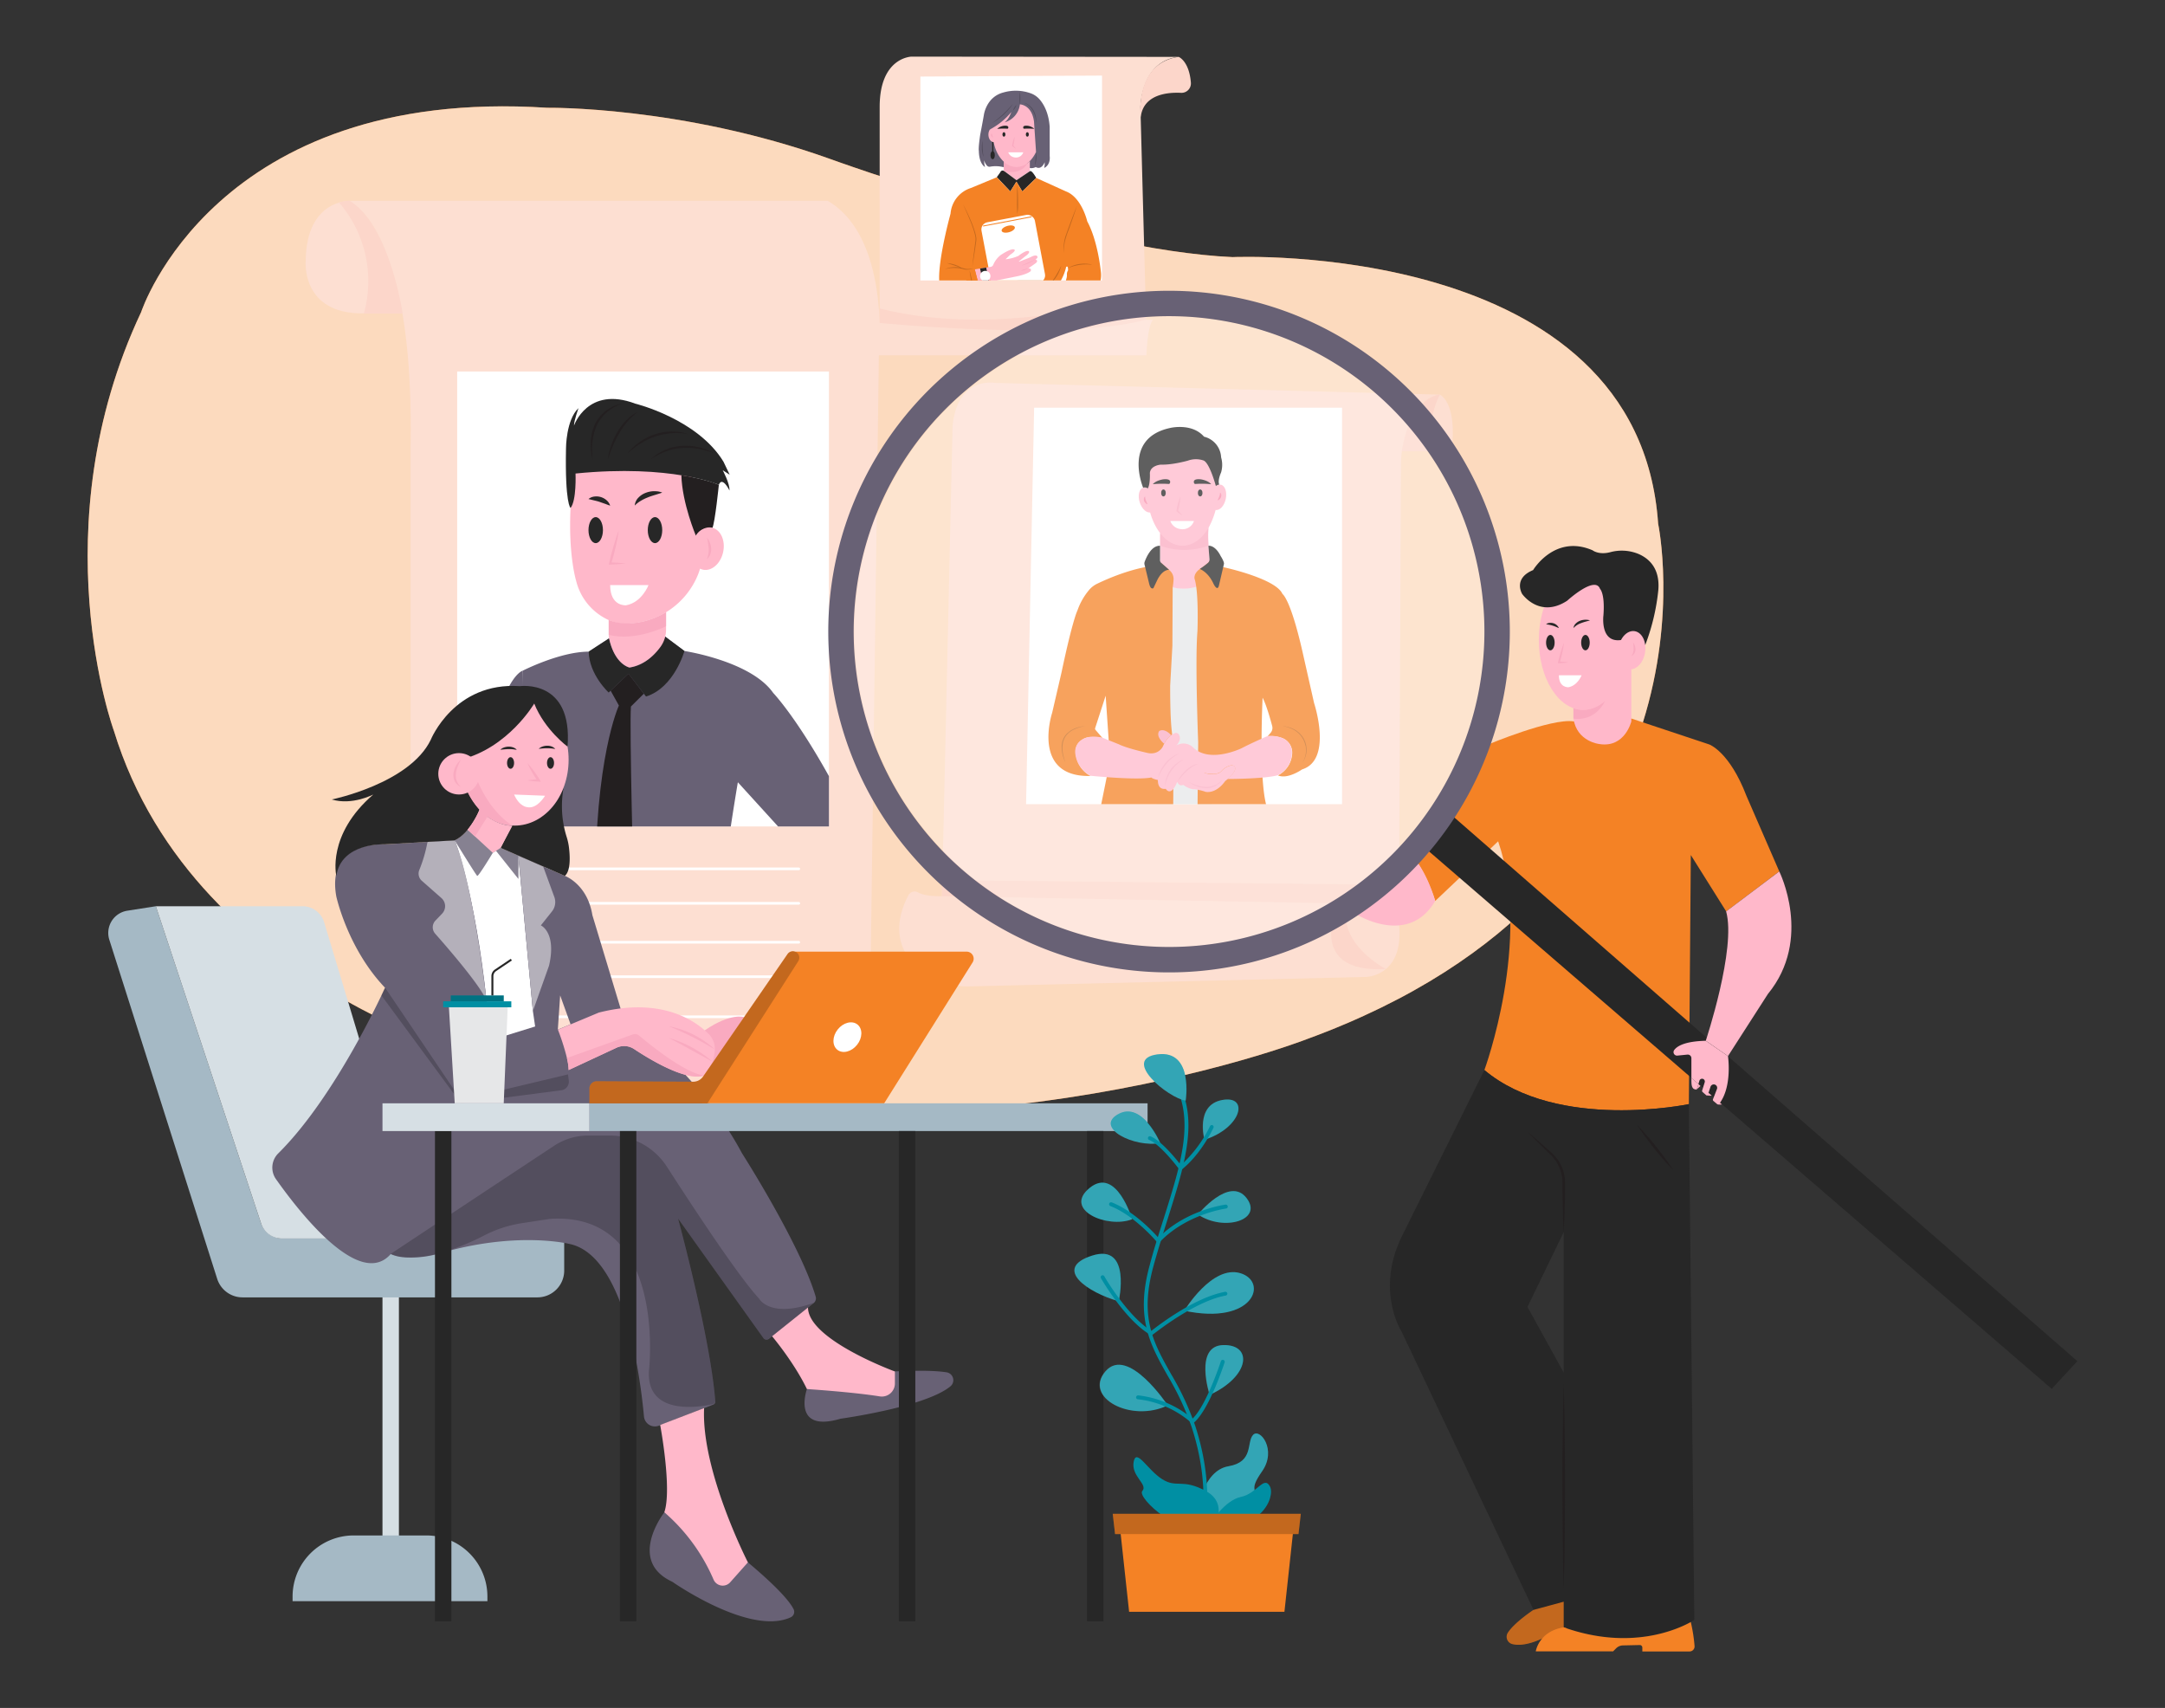 <svg xmlns="http://www.w3.org/2000/svg" xmlns:xlink="http://www.w3.org/1999/xlink" width="865.76" height="682.89" viewBox="0 0 865.76 682.89"><rect x="0" y="0" width="865.76" height="682.89" fill="#333333" stroke="none"/><defs><clipPath id="a"><polygon points="368.06 30.61 368.06 112.13 440.69 112.13 440.69 30.22 368.06 30.61" fill="#fff"/></clipPath><clipPath id="b"><polygon points="413.54 163.01 536.67 163.01 536.67 321.52 410.32 321.52 413.54 163.01" fill="#fff"/></clipPath><clipPath id="c"><path d="M56.44,124.79S85.89,34.5,218.83,43.09c0,0,53.54-.78,112.65,20.3,0,0,100.49,36.66,161.39,39.41,0,0,162.39-7.4,170.2,106.59,0,0,30.44,143.65-140.54,206.11,0,0-149.9,58.55-317,11.71,0,0-127.26-28.11-160-135.07C45.51,292.14,15.84,211,56.44,124.79Z" fill="none"/></clipPath><clipPath id="d"><rect x="182.82" y="148.54" width="148.66" height="181.91" fill="#fff"/></clipPath></defs><path d="M56.44,124.79S85.89,34.5,218.83,43.09c0,0,53.54-.78,112.65,20.3,0,0,100.49,36.66,161.39,39.41,0,0,162.39-7.4,170.2,106.59,0,0,30.44,143.65-140.54,206.11,0,0-149.9,58.55-317,11.71,0,0-127.26-28.11-160-135.07C45.51,292.14,15.84,211,56.44,124.79Z" fill="#f48225" data-secondary="true"/><path d="M56.44,124.79S85.89,34.5,218.83,43.09c0,0,53.54-.78,112.65,20.3,0,0,100.49,36.66,161.39,39.41,0,0,162.39-7.4,170.2,106.59,0,0,30.44,143.65-140.54,206.11,0,0-149.9,58.55-317,11.71,0,0-127.26-28.11-160-135.07C45.51,292.14,15.84,211,56.44,124.79Z" fill="#fff" opacity="0.7"/><path d="M351.77,42.73c0-19.89,12.74-20.09,12.74-20.09l106.82.1c-15,1.51-15.29,20-15.29,20l2.27,85.08h2.82c-2.31,2.31-2.69,14.25-2.69,14.25H346.59a5.46,5.46,0,0,1-5.32-4.26c-1.07-4.58-1.69-11.72,3.21-15.58a1.25,1.25,0,0,1,2,.82,7.13,7.13,0,0,0,5.3,6.08Z" fill="#fddfd2"/><path d="M472.31,37.12c-5.56-.27-15.12.64-16.16,9.79,0,0-2.75-21.6,15.18-24.17,0,0,4.18,1.59,4.89,10.28A3.77,3.77,0,0,1,472.31,37.12Z" fill="#fcd6ca"/><path d="M458,117.52s-56.1,18.56-106.26,5.81v5.79s74.7,7.43,106.54-1.31Z" fill="#fcd6ca"/><polygon points="368.06 30.61 368.06 112.13 440.69 112.13 440.69 30.22 368.06 30.61" fill="#fff"/><g clip-path="url(#a)"><path d="M397.21,245.26l-2.33,1.94a8,8,0,0,1-3.61,1.16H384.9c-1.31,0-.77-1.36-.77-1.36a.65.65,0,0,0,.62.44h5.67c2.64.32,5.94-2.62,6.73-3.37a1.07,1.07,0,0,0,.28-.42c0-.08.05-.17.07-.26A1.86,1.86,0,0,1,397.21,245.26Z" fill="#272727"/><path d="M391.49,229.15v4.71a3.36,3.36,0,0,0-.61,2.16s3.31-.88,5.34.95h1.35s.14-6.37.82-7.62Z" fill="#ffb8ca"/><path d="M422.11,229.14v4.71a3.36,3.36,0,0,1,.61,2.16s-3.31-.88-5.34,1H416s-.14-6.37-.82-7.61Z" fill="#ffb8ca"/><path d="M392.91,115.69s-4.73,5.91-7.1,21.5a65,65,0,0,0-.69,12l2.67,79.87,13.55.39,5.07-50.5,4.7,50.84h14.13l2.18-54.33.61-31.37s-.31-18.6-8.23-29.06l-5.42-5-16.78,4.47Z" fill="#272727"/><path d="M393.9,66.79s-2.38-1.09-2.47-6.49c0,0-.28-.82.55-6.48,0,0,.91-4.66,1.46-7.86,0,0,.91-7.22,7.86-9a17.68,17.68,0,0,1,11.2.47,8.47,8.47,0,0,1,3.15,2.23c1.56,1.76,3.71,5.22,4.11,11.1V62.41s.55,3.38-2.2,4.75a8,8,0,0,0,.19-2.29s-1.19,3.29-3.57,1.92a3.72,3.72,0,0,1-2.46.37l-10.65-.37a12.46,12.46,0,0,0-5.17-.14,1.27,1.27,0,0,1-1.19-.4,4.79,4.79,0,0,1-1.15-2.14A8.18,8.18,0,0,0,393.9,66.79Z" fill="#686175" data-primary="true"/><path d="M392.93,56.16c0,.56,0,1.12,0,1.68s0,1.1.06,1.65.05,1.11.11,1.65a9.19,9.19,0,0,0,.31,1.63,4.7,4.7,0,0,1-.58-1.58,9.63,9.63,0,0,1-.2-1.68A13,13,0,0,1,392.93,56.16Z" opacity="0.2"/><path d="M413.78,66.18c.09-.42.12-.83.17-1.25l.12-1.26c0-.42.07-.84.12-1.27s.1-.84.19-1.26a11.54,11.54,0,0,1,.05,2.56,10.82,10.82,0,0,1-.2,1.27A4,4,0,0,1,413.78,66.18Z" opacity="0.2"/><rect x="396.76" y="56.16" width="0.49" height="4.97" fill="#272727"/><ellipse cx="396.95" cy="62.05" rx="0.87" ry="1.61" fill="#272727"/><path d="M411.82,64.38v4.08l-5.36,3.59-5-3.72V64.69a7.44,7.44,0,0,0,5,2.1A7.6,7.6,0,0,0,411.82,64.38Z" fill="#ffb8ca"/><path d="M414.38,71.15h0l-5.57,5.39-2.35-3.91L404,76.54l-5.39-5.71L400,68.9a1,1,0,0,1,1.48-.57l5,3.72,5.36-3.59C412.64,67.9,414.38,71.15,414.38,71.15Z" fill="#272727"/><path d="M438.7,115.72a23,23,0,0,0-3.31,4.86c-.83,2.12-4.19,2.38-4.19,2.38l-1.4,1a.47.47,0,0,1-.68-.15l-4-6.78a.87.87,0,0,1,.08-1l.37-.45a34.9,34.9,0,0,1,.92-4.35,4.38,4.38,0,0,0,.15-1.53,2.67,2.67,0,0,1,.45-1.55,4.41,4.41,0,0,0-.1-1.32.35.35,0,0,0-.67,0,20.1,20.1,0,0,1-2.88,6.62,3.47,3.47,0,0,1-2.88,1.58,15.32,15.32,0,0,1-4-.69,3.43,3.43,0,0,0-1.35-.12c-8.55.9-22.72,1.47-22.72,1.47l-.51.18c.17,1-.52,1.29-.52,1.29l-4.32,2.41a5.18,5.18,0,0,1-5.67,0L377.79,118c-2.07-.94-2.16-5.17-2.16-5.17-.77-8.44,4.48-27.39,4.48-27.39a11.74,11.74,0,0,1,8.1-10.26l10.4-4.3L404,76.54l2.46-3.91,2.35,3.91,5.57-5.39h0l11.9,5.39c6.31,2.39,8.49,11.95,8.49,11.95,4.29,7.92,5.43,20,5.43,20A11,11,0,0,1,438.7,115.72Z" fill="#f48225" data-secondary="true"/><path d="M385.15,81.74c.62,1.15,1.2,2.32,1.76,3.5s1.08,2.38,1.58,3.59.95,2.44,1.33,3.69a15.4,15.4,0,0,1,.48,1.92,5.62,5.62,0,0,1,.09,2v0q-.36,2.55-.75,5.07c-.26,1.69-.53,3.38-.82,5.06.18-1.7.37-3.4.58-5.09s.43-3.39.66-5.08h0A5.47,5.47,0,0,0,390,94.5a17.81,17.81,0,0,0-.47-1.88c-.36-1.24-.81-2.47-1.28-3.68C387.26,86.51,386.22,84.12,385.15,81.74Z" opacity="0.2"/><path d="M406.82,85.69c-.06-1-.09-1.94-.12-2.91s0-1.94,0-2.91V75.5c0-.48,0-1,0-1.46a23.74,23.74,0,0,1,.31,2.91c.06,1,.08,1.94.09,2.91s0,2,0,2.92S406.91,84.72,406.82,85.69Z" opacity="0.2"/><path d="M419.8,113.76c.45-.59.87-1.19,1.29-1.79s.82-1.22,1.2-1.84.74-1.26,1.09-1.91.65-1.31,1-2a12.07,12.07,0,0,1-.71,2.1,14.76,14.76,0,0,1-1,2A16.34,16.34,0,0,1,419.8,113.76Z" opacity="0.2"/><path d="M425.53,101.24a14.14,14.14,0,0,1,.08-4.94,15.33,15.33,0,0,1,.66-2.41l.83-2.33c.58-1.54,1.14-3.09,1.73-4.63l.89-2.31c.31-.76.61-1.53.93-2.29l-.76,2.35-.8,2.34c-.54,1.56-1.1,3.11-1.65,4.67a35.9,35.9,0,0,0-1.56,4.66,16.54,16.54,0,0,0-.35,2.43A14.43,14.43,0,0,0,425.53,101.24Z" opacity="0.2"/><path d="M427.05,107.26a7.41,7.41,0,0,1,1.09-.64c.38-.18.77-.34,1.16-.48a13,13,0,0,1,2.46-.6,13.29,13.29,0,0,1,2.52-.1c.42,0,.84.08,1.26.12s.82.16,1.23.25c-.84,0-1.66-.11-2.49-.09a20.37,20.37,0,0,0-2.47.18,20,20,0,0,0-2.42.5A15.28,15.28,0,0,0,427.05,107.26Z" opacity="0.2"/><path d="M426.35,115.86A38.08,38.08,0,0,1,429,119a40.19,40.19,0,0,1,2.33,3.31,36.44,36.44,0,0,1-2.61-3.09A38.56,38.56,0,0,1,426.35,115.86Z" opacity="0.2"/><polygon points="429.12 123.81 427.56 125.4 427.28 125.68 426.75 126.21 426.5 126.47 426.03 126.94 425.94 127.04 425.85 127.25 423.81 132.44 419.13 124.04 421.89 122.37 422.07 122.26 422.17 122.13 422.87 121.15 423.14 120.76 425.42 117.58 429.12 123.81" fill="#ffb8ca"/><path d="M423.14,123.94l-.3.2a12.71,12.71,0,0,1-.95-1.77l.18-.11.1-.13A14,14,0,0,0,423.14,123.94Z" fill="#686175" data-primary="true"/><path d="M426,126.94l-.09.1-.09.21a9.25,9.25,0,0,1-1.65-1.49l.28-.23A9.21,9.21,0,0,0,426,126.94Z" fill="#686175" data-primary="true"/><circle cx="423.24" cy="124.35" r="0.5" fill="#686175" data-primary="true"/><circle cx="424.24" cy="125.44" r="0.5" fill="#686175" data-primary="true"/><path d="M424.67,123.81a8.22,8.22,0,0,0,2.08,2.4l-.25.26c-1.7-1-3.34-4.65-3.63-5.32l.27-.39a8.66,8.66,0,0,0,4.41,4.64l-.27.28A6.94,6.94,0,0,1,424.67,123.81Z" fill="#686175" data-primary="true"/><path d="M391.72,117.58a32.63,32.63,0,0,0,3.67.6c.62.08,1.24.12,1.85.18l1.86.13q3.72.2,7.44.07c2.48,0,5-.23,7.43-.41l3.71-.35,3.71-.42c-1.23.21-2.46.4-3.69.59s-2.46.32-3.7.45l-1.86.18c-.62.06-1.24.11-1.86.14l-1.86.11-1.87.07a74.5,74.5,0,0,1-7.47-.16l-1.86-.17c-.62-.08-1.23-.14-1.85-.24A26.6,26.6,0,0,1,391.72,117.58Z"/><circle cx="405.94" cy="116.82" r="0.96"/><path d="M417.48,121c.67,1,1.3,2.11,1.94,3.18s1.24,2.15,1.85,3.23,1.2,2.18,1.78,3.28l.87,1.65c.27.56.56,1.11.83,1.67-.34-.52-.66-1.06-1-1.59l-.95-1.6c-.64-1.07-1.25-2.15-1.86-3.23s-1.2-2.17-1.78-3.27S418,122.1,417.48,121Z"/><path d="M393.12,120.52a20.4,20.4,0,0,1-.91,3.43,30.43,30.43,0,0,1-1.37,3.29,33.62,33.62,0,0,1-1.72,3.11c-.31.5-.65,1-1,1.48s-.7.95-1.06,1.42c.61-1,1.23-2,1.8-3l.43-.78.41-.78c.28-.51.54-1,.8-1.57.51-1.06,1-2.14,1.43-3.22.22-.55.43-1.1.62-1.66S393,121.09,393.12,120.52Z"/><path d="M405.94,139.89c.09,3.07.14,6.13.19,9.2l.09,9.2v9.2l0,4.6-.06,4.6-.11-4.6-.08-4.6-.09-9.2v-9.2C405.86,146,405.88,143,405.94,139.89Z"/><path d="M397.5,243.39c0,.09-.05.18-.07.26a1.07,1.07,0,0,1-.28.42c-.79.75-4.09,3.69-6.73,3.37h-5.67a.65.65,0,0,1-.62-.44c-.23-.74-.35-2.31,1.75-4a51.31,51.31,0,0,0,5-7s3.25-1,5.34.95h1.35S398.05,241.27,397.5,243.39Z" fill="#f48225" data-secondary="true"/><path d="M390,238.28a6.17,6.17,0,0,1,1.21-.16,7.08,7.08,0,0,1,1.22.07,5.56,5.56,0,0,1,1.19.34,2.72,2.72,0,0,1,1,.72,5.34,5.34,0,0,0-1.09-.45,7.35,7.35,0,0,0-1.15-.25C391.61,238.42,390.82,238.37,390,238.28Z" opacity="0.2"/><path d="M388.59,240.11a5.41,5.41,0,0,1,1.2-.16A7.08,7.08,0,0,1,391,240a4.91,4.91,0,0,1,1.19.34,2.72,2.72,0,0,1,1,.72,5.12,5.12,0,0,0-1.09-.45,7.49,7.49,0,0,0-1.14-.25C390.18,240.25,389.4,240.2,388.59,240.11Z" opacity="0.2"/><path d="M416.1,243.38c0,.09,0,.18.07.26a1.07,1.07,0,0,0,.28.42c.79.75,4.09,3.69,6.73,3.38h5.67a.65.65,0,0,0,.62-.45c.23-.74.35-2.31-1.75-4a51.31,51.31,0,0,1-5-7s-3.25-1-5.34,1H416S415.55,241.26,416.1,243.38Z" fill="#f48225" data-secondary="true"/><path d="M416.39,245.25l2.33,1.94a8,8,0,0,0,3.61,1.16h6.37c1.31,0,.77-1.36.77-1.36a.65.65,0,0,1-.62.45h-5.67c-2.64.31-5.94-2.63-6.73-3.38a1.07,1.07,0,0,1-.28-.42c0-.08-.05-.17-.07-.26A1.84,1.84,0,0,0,416.39,245.25Z" fill="#272727"/><path d="M423.59,238.28c-.81.08-1.6.14-2.37.26a10.66,10.66,0,0,0-1.15.25,5.34,5.34,0,0,0-1.09.45,2.72,2.72,0,0,1,1-.72,5.56,5.56,0,0,1,1.19-.34,7.08,7.08,0,0,1,1.22-.07A5.52,5.52,0,0,1,423.59,238.28Z" opacity="0.2"/><path d="M425,240.11c-.81.08-1.59.13-2.37.26a8.92,8.92,0,0,0-1.14.25,5.12,5.12,0,0,0-1.09.45,2.72,2.72,0,0,1,1-.72,5.4,5.4,0,0,1,1.19-.34,7.08,7.08,0,0,1,1.22-.07A5.43,5.43,0,0,1,425,240.11Z" opacity="0.2"/><rect x="394.32" y="87.19" width="21.72" height="27.55" rx="2.9" transform="translate(-11.7 77.02) rotate(-10.71)" fill="#fff"/><rect x="392.95" y="88.38" width="19.73" height="0.36" transform="translate(-9.46 77.09) rotate(-10.81)" fill="#f48225" data-secondary="true"/><ellipse cx="403.19" cy="91.61" rx="2.73" ry="1.3" transform="translate(-9.74 112.71) rotate(-15.73)" fill="#f48225" data-secondary="true"/><path d="M410.93,65.17c-2.85,5.34-9.5,3.16-9.5,3.16V63.82Z" fill="#f9aac0"/><path d="M415.92,53.08c0,4.69-1.63,8.83-4.1,11.3a7.6,7.6,0,0,1-5.36,2.41,7.44,7.44,0,0,1-5-2.1C398.77,62.27,397,58,397,53.08c0-7.57,4.24-13.7,9.46-13.7S415.92,45.51,415.92,53.08Z" fill="#ffb8ca"/><ellipse cx="397.44" cy="53.82" rx="2.19" ry="3.02" fill="#ffb8ca"/><path d="M395.82,51.78a28,28,0,0,0,8.61-7s-1,3-2.74,4.15a8.48,8.48,0,0,0,6.16-7.2s4.75.08,5.64,6.91l.81,12.08,4.09-3.47-4.9-17.9-8.69-1.62-9.55,8.46Z" fill="#686175" data-primary="true"/><path d="M396.71,49.25c.78-.56,1.53-1.14,2.26-1.75s1.46-1.22,2.15-1.87,1.38-1.3,2-2,1.29-1.39,1.94-2.1c-.27.4-.54.79-.83,1.18s-.59.75-.9,1.11a26,26,0,0,1-2,2.07,24.25,24.25,0,0,1-2.23,1.82c-.38.28-.78.56-1.18.82S397.14,49,396.71,49.25Z" opacity="0.2"/><path d="M406.46,42a3.92,3.92,0,0,1-.53,1.2,4,4,0,0,1-.83,1,3.92,3.92,0,0,1,.53-1.2A4,4,0,0,1,406.46,42Z" opacity="0.2"/><path d="M409.26,41a5.07,5.07,0,0,1,1.24.43,6.62,6.62,0,0,1,2.83,2.71,8.57,8.57,0,0,1,.89,2.48c.09.43.11.87.17,1.3s0,.88,0,1.31c-.07-.43-.1-.86-.17-1.29s-.14-.85-.26-1.26a10.71,10.71,0,0,0-.4-1.21,8.51,8.51,0,0,0-.53-1.15,8.19,8.19,0,0,0-1.59-2A7,7,0,0,0,409.26,41Z" opacity="0.2"/><path d="M407.85,41.76a13.74,13.74,0,0,1-.18-2.48,13.91,13.91,0,0,1,.18-2.49,16,16,0,0,1,.18,2.49A15.83,15.83,0,0,1,407.85,41.76Z" opacity="0.2"/><path d="M389.8,107.7l6.36-1a1.32,1.32,0,0,0,1-.76,9.82,9.82,0,0,1,3.05-4s4.7-3.18,5.56-2c0,0,.43.43-1.77,1.89l-1.9,1.84a17.12,17.12,0,0,0,5.14-1.35s3.12-2.5,4.15-1.89c0,0,.86.49-1.52,2.14l-2.36,1.88a.08.08,0,0,0,.08.14l3.36-1.28a15,15,0,0,0,1.54-.68c.77-.4,1.95-.77,2.33-.13,0,0,.43.62-.74,1.17,0,0,1.35.55.13,1.52,0,0-2.39,1.76-3,2.05,0,0,1.53,0,.92,1.19,0,0-1.22,1.23-5.87,2.14L399.06,112a2.89,2.89,0,0,0-.77.25l-6.54,3Z" fill="#ffb8ca"/><polygon points="391.92 107.36 393.46 114.47 395.64 113.46 394.36 106.97 391.92 107.36" fill="#272727"/><path d="M391.92,115.89,389.61,107l-3.54-.73.55,9.06s1,1.65,1.09,1.84a13.84,13.84,0,0,0,2.36.78Z" fill="#f48225" data-secondary="true"/><path d="M389.61,117.38c-.23-.75-.42-1.52-.61-2.28s-.35-1.53-.51-2.3-.31-1.54-.44-2.32l-.19-1.16c-.05-.39-.11-.78-.15-1.17.12.38.22.76.33,1.13l.28,1.15c.2.76.36,1.53.52,2.3s.31,1.54.43,2.31S389.53,116.6,389.61,117.38Z" opacity="0.2"/><path d="M389.31,107.29a7,7,0,0,1-2.9.53,5.4,5.4,0,0,1-1.46-.28,10,10,0,0,0-1.41-.28,17.43,17.43,0,0,0-2.89-.11,9.78,9.78,0,0,0-1.43.16,7.77,7.77,0,0,0-1.41.39,7.3,7.3,0,0,1,2.82-.83,13.23,13.23,0,0,1,2.95,0,8.8,8.8,0,0,1,1.46.31l.7.21a5.25,5.25,0,0,0,.69.13,7.7,7.7,0,0,0,1.44,0A9,9,0,0,0,389.31,107.29Z" opacity="0.2"/><path d="M378.75,105.21a14.23,14.23,0,0,1,3,.6,12.22,12.22,0,0,1,1.46.56,4,4,0,0,1,1.28.89,7.52,7.52,0,0,0-1.39-.63c-.48-.16-1-.33-1.45-.47C380.71,105.85,379.73,105.57,378.75,105.21Z" opacity="0.2"/><circle cx="393.99" cy="110.38" r="2.08" fill="#fff"/><path d="M414.06,103.69a17.06,17.06,0,0,1-2.71,1.51,16.63,16.63,0,0,1-2.92,1Z" fill="#f9aac0"/><path d="M411.19,107.26a7.11,7.11,0,0,1-1.43.66,4.8,4.8,0,0,1-1.55.31A16.22,16.22,0,0,1,411.19,107.26Z" fill="#f9aac0"/></g><path d="M575.78,157.79l-177.93-4.7s-15.06-2.83-16.94,17.41l-4.24,187.82s-6.36.28-9.55-1.5a2.79,2.79,0,0,0-3.84,1.12c-3.27,6.11-8,19.29,4.39,29.6A30.59,30.59,0,0,0,388,394.38l158.12-3.76s15.55-.1,13.31-21.36l.81-183.13a42.58,42.58,0,0,1,3-15.86C565.55,164.62,569.43,158.73,575.78,157.79Z" fill="#fddfd2"/><path d="M575.78,157.79s7.07,2.83,4.71,22.6H560.62S562.13,160.62,575.78,157.79Z" fill="#fddfd2"/><path d="M560.62,180.39h12.92a31.15,31.15,0,0,1,2.24-22.6S564,158.54,560.62,180.39Z" fill="#fcd6ca"/><path d="M376.67,358.32l158.54,2.86s-13.86,28.09,19,26.27c0,0-26.49-13.62-11.4-33.84l-166.12-1.69Z" fill="#fcd6ca"/><polygon points="413.54 163.01 536.67 163.01 536.67 321.52 410.32 321.52 413.54 163.01" fill="#fff"/><g clip-path="url(#b)"><path d="M467.52,234.17s4.07,2.45,12.27,0l4.94,91-22.48.23Z" fill="#e6e7e8"/><path d="M483.62,232.08A18,18,0,0,1,465,233.37a1.91,1.91,0,0,1-1.06-1.72V213.13c2.44,3.17,5.56,5.07,9,5.07,4.07,0,7.74-2.72,10.33-7.08-.5,6.07.76,15.68,1.24,19A2,2,0,0,1,483.62,232.08Z" fill="#ffb8ca"/><path d="M468.9,325.42c.51-1.39.24-19,.08-27.13q-.06-3.12-.42-6.22c-.7-6.05-.62-17.94-.62-17.94l.89-16,.11-23.28a29.47,29.47,0,0,0,.35-3.07,4.56,4.56,0,0,0-1.56-3.72l-3.31-2.91-6.5,1.62s-8,1.25-19.17,6.62a9.77,9.77,0,0,0-3.1,2.34,25.91,25.91,0,0,0-4.8,8.38s-1.86,3.45-6.35,24.71l-3.75,16.16s-8.57,25.9,15.38,25.28a11,11,0,0,1-5.83-11.05c.19-1.69,1.75-3.07,3.24-3.88s3.93-.73,7.32-.28l-2.76-3.19a.79.79,0,0,1-.15-.77l4.19-12.92,1.77,25.9-4.33,21.39Z" fill="#f48225" data-secondary="true"/><path d="M477.72,231.51s-.67-2,2.07-4c0,0,3.66-2.29,4.84-4.24l4.52,3.48s21.05,4.51,23.7,10.74c0,0,3.18,1.86,8,23.07l4.64,20.55s7.55,22.68-4.78,26.52c0,0-5.83,4.11-9.68,2.39a10.47,10.47,0,0,0,5.7-8.72,6.23,6.23,0,0,0-3.65-6.06,13.1,13.1,0,0,0-6.16-.87L508.1,293a3,3,0,0,0,.64-2.7c-.73-2.76-2.36-8.56-3.84-11.33,0,0-1.86,37.52,2.38,45.35l-28.43,1.1.29-28.59s-1.29-32.76-.29-44.5C478.85,252.33,479.44,236.87,477.72,231.51Z" fill="#f48225" data-secondary="true"/><path d="M426.14,305a14.87,14.87,0,0,1-1-2.42,13.06,13.06,0,0,1-.52-2.56,10.46,10.46,0,0,1,0-2.62,7.68,7.68,0,0,1,.83-2.5c.11-.19.22-.38.34-.57l.4-.53c.14-.17.29-.33.44-.49l.11-.12L427,293l.25-.22a8.84,8.84,0,0,1,2.23-1.38,10.59,10.59,0,0,1,1.22-.47l.15-.05.16-.05.32-.08.63-.17,1.28-.23,1.29-.15a17.58,17.58,0,0,0-4.95,1.42A9.22,9.22,0,0,0,427.4,293l-.24.22-.12.1-.1.12-.43.47-.38.51-.32.55a7.49,7.49,0,0,0-.81,2.4,10.37,10.37,0,0,0-.1,2.55,14.48,14.48,0,0,0,.42,2.54A16.51,16.51,0,0,0,426.14,305Z" opacity="0.2"/><path d="M512.72,290.24q.63.06,1.26.18c.42.09.83.18,1.24.3a11.64,11.64,0,0,1,2.39.94,9.75,9.75,0,0,1,2.08,1.52,10,10,0,0,1,1.58,2,9.18,9.18,0,0,1,1.21,5,8.68,8.68,0,0,1-1.67,4.78l.16-.27.15-.28c.11-.18.19-.38.29-.57s.17-.39.24-.58.15-.4.2-.6a8.79,8.79,0,0,0,.39-2.48,10.63,10.63,0,0,0-.06-1.26c0-.2,0-.41-.1-.62L522,298l-.08-.31a9.12,9.12,0,0,0-.94-2.31,9.43,9.43,0,0,0-3.51-3.51,12.53,12.53,0,0,0-2.31-1A15.82,15.82,0,0,0,512.72,290.24Z" opacity="0.2"/><path d="M465.55,297.37s-3.53-2.8-2-5.07c0,0,1.93-1.44,4.78,1.65A9.35,9.35,0,0,0,465.55,297.37Z" fill="#f9acc2"/><path d="M483.23,218.2l.43,5.38a1.8,1.8,0,0,1-.61,1.49,37.06,37.06,0,0,1-3.26,2.42s3.27,1.15,5.39,5.74c0,0,1.68,3.71,2.3.71l1.95-8.4s.35-.62-1.33-3.27C488.1,222.27,486.23,218.1,483.23,218.2Z" fill="#272727"/><path d="M467.51,227.84s-2.48-.35-4.69,4l-1.54,3.23c-.17.31-.5.23-.82.1s-.71-.72-1.08-2.43l-1.66-6.85a2,2,0,0,1,0-1.22c.64-1.76,2.7-6.61,6.17-6.45V224a1.41,1.41,0,0,0,.48,1.07Z" fill="#272727"/><path d="M463.94,213.13v5.07a28.66,28.66,0,0,0,19.29,0c-.05-.78-.09-1.58-.11-2.4a52.31,52.31,0,0,1,.11-5.32Z" fill="#f9aac0"/><path d="M487.09,195.66a30.7,30.7,0,0,1-3.86,15.45h0c-2.59,4.36-6.26,7.08-10.33,7.08-3.4,0-6.52-1.9-9-5.07-3.19-4.13-5.23-10.43-5.23-17.47,0-12.45,6.35-22.54,14.19-22.54S487.09,183.21,487.09,195.66Z" fill="#ffb8ca"/><ellipse cx="487.09" cy="198.81" rx="5.16" ry="3.11" transform="translate(191.39 633.95) rotate(-78)" fill="#ffb8ca"/><ellipse cx="458.71" cy="199.95" rx="3.11" ry="5.16" transform="translate(-39.21 150.28) rotate(-17.86)" fill="#ffb8ca"/><path d="M457.13,195s-8.35-19.79,10.81-23.89c0,0,8.68-2.13,13.54,3.49a8.92,8.92,0,0,1,6.83,8.26,10.7,10.7,0,0,1,0,6s-1.52,3.3-.73,4.88a2.75,2.75,0,0,0-1.37.58s-2.53-9.44-5-10.23a9.47,9.47,0,0,0-6.19.09s-6.19,1.76-10.78,1.59c0,0-4.16.26-4.42,3.36,0,0,.23,4.4-.84,6.17A2,2,0,0,0,457.13,195Z" fill="#272727"/><path d="M447.43,297.6c3.24,1.61,11.18,3.39,11.18,3.39,4.71,1.18,6.43-2.55,6.43-2.55,1.49-3.51,3.58-4.83,4.78-5.31a1.27,1.27,0,0,1,1.58.52c1.54,2.57-1.61,5-1.61,5-2,4.61,12.16,10.49,12.16,10.49a10.51,10.51,0,0,0,4.74.18,3.3,3.3,0,0,0,1.76-1,7.06,7.06,0,0,1,4-2.31,1.25,1.25,0,0,1,1.52,1.35c-.22,2.18-4,4.9-4,4.9-3.93,5.49-7.95,4.31-7.95,4.31a21.5,21.5,0,0,0-4.3-1c-2.94.1-6-2.94-6-2.94-10.4-.2-11.28-1.77-11.28-1.77-5.89,1.18-24.25-.67-24.25-.67a11.32,11.32,0,0,1-6.2-8.89,5.76,5.76,0,0,1,2-5.12c1.6-1.27,4.34-2.29,8.92-1.2Z" fill="#ffb8ca"/><path d="M475.32,312.62a18.12,18.12,0,0,0,1.68.77c.29.12.57.24.86.34s.58.21.87.29a14.13,14.13,0,0,0,3.58.61,8.54,8.54,0,0,0,3.5-.69l.82-.4.74-.53c.13-.09.26-.16.38-.26l.33-.32c.22-.22.45-.43.68-.64a7.48,7.48,0,0,1-6.46,3.35,11.29,11.29,0,0,1-3.69-.75A13.2,13.2,0,0,1,475.32,312.62Z" fill="#f9acc2"/><path d="M471.58,297.53a10.16,10.16,0,0,0-4.16,2.7s-5.52,3.33-4.35,11c0,0-.69,4.7,3.11,4.17,0,0,2,3.56,4.6-2.81,0,0,1,3.19,3.89,0,0,0,4.49-3.43,7.28-3.49,0,0,4.66,1.16,6.46-.76a7,7,0,0,1,4-2.35s1.57-.11,1.49,1.42c0,0,.14,1.3-3.05,4.05,0,0,14.81,0,20.11-1.49a10.12,10.12,0,0,0,5.66-8.84,6.15,6.15,0,0,0-3.48-5.91,12.34,12.34,0,0,0-6.29-.9s-5.9,2.52-10.34,4.84c0,0-12.77,6.23-19.42-.34A5.54,5.54,0,0,0,471.58,297.53Z" fill="#ffb8ca"/><path d="M463.07,310.92a13.4,13.4,0,0,1,1.16-3.11,15.05,15.05,0,0,1,1.84-2.78,12.51,12.51,0,0,1,2.45-2.26,10.83,10.83,0,0,1,3-1.47,16.38,16.38,0,0,0-1.41.84l-.68.44-.64.51a16.45,16.45,0,0,0-2.3,2.27,21.58,21.58,0,0,0-1.89,2.65A25,25,0,0,0,463.07,310.92Z" fill="#f9acc2"/><path d="M465.85,314.65a10.62,10.62,0,0,1,.54-3.53,11.91,11.91,0,0,1,1.59-3.24,11.39,11.39,0,0,1,2.48-2.61,13.45,13.45,0,0,1,1.49-1c.52-.29,1.08-.52,1.62-.76a19,19,0,0,0-2.85,2.07,13.64,13.64,0,0,0-2.31,2.61,13.92,13.92,0,0,0-1.64,3.07A15.82,15.82,0,0,0,465.85,314.65Z" fill="#f9acc2"/><path d="M470.78,312.62a14.47,14.47,0,0,1,1.53-2.49,15.5,15.5,0,0,1,1.95-2.18,11.66,11.66,0,0,1,2.39-1.73,7.49,7.49,0,0,1,2.79-.86,11.12,11.12,0,0,0-2.59,1.2,17.43,17.43,0,0,0-2.24,1.77,27.69,27.69,0,0,0-2,2.05C472,311.1,471.37,311.85,470.78,312.62Z" fill="#f9acc2"/></g><g clip-path="url(#c)"><path d="M139.91,80.3a.21.21,0,0,0-.1.4c4.71,2.37,25.65,17.43,24.4,97.41V457.47h183l4.23-315.25S356.31,95.08,331,80.3Z" fill="#fddfd2"/><path d="M139.91,80.3s-17.36-.62-17.66,23.85c0,0-2.11,21.51,23.26,21.15H161S157.57,93,139.91,80.3Z" fill="#fddfd2"/><path d="M135.59,81a48,48,0,0,1,9.92,44.31H161s-4.93-34.72-21.08-45A11.89,11.89,0,0,0,135.59,81Z" fill="#fcd6ca"/><rect x="182.82" y="148.54" width="148.66" height="181.91" fill="#fff"/><g clip-path="url(#d)"><path d="M266,254.53l7.69,5.76s26.61,4,35.51,16.77c0,0,12.24,12.72,29.41,46.74a28.2,28.2,0,0,1-5.88,24.73,140.35,140.35,0,0,1-33.23,32.39,1.24,1.24,0,0,1-.93.21c-1.73-.34-7.29-2.21-10.67-12.57L314.38,334l-19.32-21.23s-8.74,51-8.59,71.79c0,0-44.58,9.22-77.48-1.59,0,0-.72-102.3,0-114.79,0,0,14.92-7.63,26.45-7.63l8.13-5.29Z" fill="#686175" data-primary="true"/><path d="M273.7,260.29s-4.08,14.7-15.37,18.2l-7-9.1-7.92,7.51s-7.82-7.15-8-16.37l8.13-5.29s1.87,9.92,8.16,11.65c0,0,9.08-.39,14.28-12.36Z" fill="#272727"/><path d="M252.3,282.49l5.16-5.13-6.12-8-7.16,6.79,3.31,5.94s-9.82,21-9.35,74.6l7.32,9.38,7.94-9.7S251.67,290.93,252.3,282.49Z" fill="#231f20"/><path d="M209,268.16s-12,3.35-16.13,57.78l-1.81,20.73-14.18,50.85a5.44,5.44,0,0,0,1.73,5.65c2.74,2.29,7.45,5.05,13.16,3.49a5.24,5.24,0,0,0,3.34-3c2.75-6.12,10.8-24.46,13.57-35.77Z" fill="#686175" data-primary="true"/><path d="M191.19,406.79s.8,5.16-.95,9.25a5.78,5.78,0,0,0-.26,4.11c1,3.08,2.4,8.44.29,9.94,0,0-1.81,4.29-5,4.05,0,0,1.07,2.75-1.67,3.34,0,0-11.93-4.29-10.85-19.43a83.23,83.23,0,0,1,5.06-15.76A14.61,14.61,0,0,0,191.19,406.79Z" fill="#ffb8ca"/><path d="M185.59,406.72a14.4,14.4,0,0,1-1.06,7.8,8.25,8.25,0,0,0-.94,4.35,25.39,25.39,0,0,0,1,6.09s0,2.15-2.58,0c0,0-1.66-.59-2.5-5.6,0,0-.73,8.11,2.5,11.45,0,0,2.39,3.24,5.61.95,0,0,3.7-1.79,1.55-10.37,0,0-.59-3.44.6-4.93a4.56,4.56,0,0,0,.93-1.59,23.55,23.55,0,0,0,.49-8.08A20.73,20.73,0,0,1,185.59,406.72Z" fill="#f9acc2"/><path d="M230.38,232.19a23.32,23.32,0,0,0,13,15.72,17.5,17.5,0,0,0,6.81,1.47,31.42,31.42,0,0,0,29-19.79,48.48,48.48,0,0,0,3-19.05l-6.54-24.38L228,184.6l.16,18.5C227.22,222,230.38,232.19,230.38,232.19Z" fill="#ffb8ca"/><path d="M287.46,193.84s-19-8.34-57.31-4.51c0,0,.45,10.83-2,13.76,0,0-2.26-1.58-1.81-23.91,0,0,0-11.28,5-16,0,0-1.81,5-1.81,7,0,0,5.42-16,24.52-8.79,0,0,24.89,6.09,35.27,23.23l2.48,5.19L289,188s2.93,5.41,2.7,8.12C291.74,196.1,288.81,190.23,287.46,193.84Z" fill="#272727"/><path d="M285.65,181.29a21.89,21.89,0,0,0-6.33-2.47,22.72,22.72,0,0,0-6.83-.53,24.64,24.64,0,0,0-3.41.52,20.88,20.88,0,0,0-3.25,1.14,15.61,15.61,0,0,0-1.54.75l-1.46.88a10.59,10.59,0,0,0-1.37,1c-.44.36-.88.72-1.3,1.09a28.45,28.45,0,0,1,5.94-3.09,26.91,26.91,0,0,1,3.17-1,28.26,28.26,0,0,1,3.29-.45,27.73,27.73,0,0,1,6.62.31,30.28,30.28,0,0,1,3.27.73A26.06,26.06,0,0,1,285.65,181.29Z" fill="#231f20"/><path d="M275.05,173.54a17.17,17.17,0,0,0-3.25-.81,25.14,25.14,0,0,0-3.36-.19,21.14,21.14,0,0,0-6.64,1.13,22.11,22.11,0,0,0-6,3.07,26.45,26.45,0,0,0-2.61,2.11c-.81.77-1.55,1.61-2.28,2.44.88-.68,1.67-1.45,2.56-2.11a28.91,28.91,0,0,1,2.71-1.86l1.41-.85,1.47-.72a24.65,24.65,0,0,1,3-1.22,26.29,26.29,0,0,1,6.39-1.3A24.67,24.67,0,0,1,275.05,173.54Z" fill="#231f20"/><path d="M255.14,164.74a14.35,14.35,0,0,0-4.75,3.35,23.53,23.53,0,0,0-3.53,4.66,29.24,29.24,0,0,0-2.43,5.31c-.32.92-.57,1.86-.85,2.78s-.41,1.9-.57,2.85c.36-.9.66-1.81,1-2.71s.69-1.8,1.07-2.67.75-1.76,1.21-2.59l.64-1.28.72-1.23a31.84,31.84,0,0,1,3.26-4.65,21.3,21.3,0,0,1,2-2.05A13.89,13.89,0,0,1,255.14,164.74Z" fill="#231f20"/><path d="M249.07,161.35a14.4,14.4,0,0,0-3.44.94,16.64,16.64,0,0,0-3.12,1.78,15,15,0,0,0-4.61,5.53,19.24,19.24,0,0,0-1.67,7c0,1.2.06,2.39.08,3.58.21,1.18.38,2.35.61,3.51,0-1.19-.11-2.36-.17-3.53s0-2.35.18-3.5a24.25,24.25,0,0,1,.63-3.42,11.64,11.64,0,0,1,.5-1.65l.65-1.6a16.34,16.34,0,0,1,4.22-5.37A17.4,17.4,0,0,1,249.07,161.35Z" fill="#231f20"/><path d="M287.46,193.84s-1.52,15-2.59,17.32c0,0-4.71-.72-6.56,3.1,0,0-5.52-12.95-5.84-24.23C272.47,190,281.76,191.43,287.46,193.84Z" fill="#231f20"/><ellipse cx="282.88" cy="219.36" rx="8.59" ry="6.43" transform="translate(8.79 449.61) rotate(-77.82)" fill="#ffb8ca"/><path d="M243.42,247.91v5.93a6.53,6.53,0,0,0,.15,1.4c2.25,10.44,8.16,11.65,8.16,11.65,6.11-1,10.19-5.19,12.45-8.33a11.82,11.82,0,0,0,2.17-6.9v-6.85a31,31,0,0,1-16.12,4.57A17.5,17.5,0,0,1,243.42,247.91Z" fill="#ffb8ca"/><path d="M266.35,244.81v5.57s-11.82,6.17-22.93,3.46v-5.93S253.24,252.48,266.35,244.81Z" fill="#f9aac0"/><path d="M296.11,380.19s-4.63,8.05-8.92,5.54c0,0-5.25-2.26-7.15-.71,0,0-6.32,5.6-8.11,5.6,0,0-2.51.29-1.79-2.42l6.08-5.81s-2.64-1.43-6.21,1.2c0,0-4.52,3.1-6.55.59a2,2,0,0,1,0-2.38s-3,.73-2.5-1.61c0,0,2-5.33,14.07-6.86a11.83,11.83,0,0,0-8.47-.95s-4.05,1.31-5-1.08c0,0-1.78-2.33,4.66-3.57a9.89,9.89,0,0,1,1.63-.16,25.47,25.47,0,0,1,9.7,1.49.92.92,0,0,0-.37-1.58,3.68,3.68,0,0,1-.44-4,.6.6,0,0,1,1-.15,13.13,13.13,0,0,0,2.46,2.41,1.55,1.55,0,0,0,.95.29A6,6,0,0,1,285.6,368a1.68,1.68,0,0,0,1.12.5l1.19.07S290.25,376.77,296.11,380.19Z" fill="#ffb8ca"/><path d="M263.46,381.8a9.12,9.12,0,0,1,2.39-1.79,13.63,13.63,0,0,1,2.76-1.15,12.63,12.63,0,0,1,5.92-.32c-1,.24-1.93.4-2.86.63s-1.86.44-2.77.71-1.81.56-2.72.88S264.38,381.42,263.46,381.8Z" fill="#f9acc2"/></g><path d="M319.42,347.93H194.89a.53.53,0,0,1,0-1.06H319.42a.53.53,0,0,1,0,1.06Z" fill="#fff"/><path d="M319.42,361.71H194.89a.53.53,0,0,1,0-1.06H319.42a.53.53,0,1,1,0,1.06Z" fill="#fff"/><path d="M319.42,377.27H194.89a.53.53,0,0,1,0-1.06H319.42a.53.53,0,1,1,0,1.06Z" fill="#fff"/><path d="M319.42,391.05H194.89a.53.53,0,0,1,0-1.06H319.42a.53.53,0,1,1,0,1.06Z" fill="#fff"/><path d="M319.42,407.06H194.89a.53.53,0,0,1,0-1.06H319.42a.53.53,0,1,1,0,1.06Z" fill="#fff"/></g><rect x="152.95" y="507.29" width="6.57" height="125.55" fill="#d6dfe4"/><path d="M141.4,613.92h29.08a24.43,24.43,0,0,1,24.43,24.43v1.85a0,0,0,0,1,0,0H117a0,0,0,0,1,0,0v-1.85A24.43,24.43,0,0,1,141.4,613.92Z" fill="#a5b9c5"/><path d="M265.68,604.65s-15.13,19.35,3.17,27.79c0,0,31,21.79,47.37,14.2a2.42,2.42,0,0,0,1.11-3.28c-1.35-2.68-5.62-8.08-18.22-18.66l-21.47-20.05Z" fill="#686175" data-primary="true"/><path d="M322.68,555.39s-6.3,17.68,13.44,11.86c0,0,34-4.66,44-13a3.18,3.18,0,0,0-1.58-5.55c-3.4-.55-9.54-.88-20.64-.37Z" fill="#686175" data-primary="true"/><path d="M62.32,362.34l42,126.58a9.17,9.17,0,0,0,8.7,6.28h112.6V508a10.72,10.72,0,0,1-10.73,10.73H97a10.64,10.64,0,0,1-10.15-7.42L43.7,375.7a9,9,0,0,1,7.14-11.56Z" fill="#a5b9c5"/><path d="M62.32,362.34H121a9,9,0,0,1,8.62,6.4l18.57,61.67,77.43,64.79H112.69a8.71,8.71,0,0,1-8.27-6Z" fill="#d6dfe4"/><path d="M326.18,518.42c-6.2-20.92-29.48-57.34-29.48-57.34-17.44-32.63-47.35-53.92-47.35-53.92l-12.46-41.24c-2-12.46-11-15.71-11-15.71l-18.62-8.08L181.84,336l-10.89.61-17.2,1s-23.34-1.81-19.26,20.84c0,0,4.53,20.85,19.48,36.47,0,0-19.43,43.24-42.71,66.25a8,8,0,0,0-.87,10.33c9.48,13.42,33.48,44.07,45.85,29.91a14.38,14.38,0,0,0,4.92,1.25l.68.07A39.82,39.82,0,0,0,176.18,501c.87-.26,1.75-.5,2.62-.73l.09,0c29.35-7.86,48.94-2.88,48.94-2.88,21.83,4.66,28.13,52.17,29.69,68.94a4.39,4.39,0,0,0,6,3.69l21.71-8.41a1.24,1.24,0,0,0,.8-1.24c-1.85-25.18-14.89-73.17-14.89-73.17L305.27,535a1.54,1.54,0,0,0,2.22.3L325.39,521A2.41,2.41,0,0,0,326.18,518.42ZM223.07,411.68,224,398l4.17,11.55Z" fill="#686175" data-primary="true"/><path d="M214,410.42l-.91-6.21-5.82-62.08L181.84,336s8.26,21.52,12.74,64.34L196,416Z" fill="#fff"/><path d="M181.84,336s8.53,13.89,9,14.19,6.24-9.25,6.24-9.25l1.27-.78,8.95,11.24v-9.3l-7.1-3.08L187,331.77A16.83,16.83,0,0,1,181.84,336Z" fill="#686175" data-primary="true"/><path d="M181.84,336s8.53,13.89,9,14.19,6.24-9.25,6.24-9.25l1.27-.78,8.95,11.24v-9.3l-7.1-3.08L187,331.77A16.83,16.83,0,0,1,181.84,336Z" fill="#fff" opacity="0.2"/><path d="M217.19,346.42l4.49,12.24a6,6,0,0,1-1,5.82L216.28,370s6.34,2.72,3.28,16.08l-6.45,18.13-5.82-62.09Z" fill="#686175" data-primary="true"/><path d="M217.19,346.42l4.49,12.24a6,6,0,0,1-1,5.82L216.28,370s6.34,2.72,3.28,16.08l-6.45,18.13-5.82-62.09Z" fill="#fff" opacity="0.5"/><path d="M181.84,336l-10.89.61a56.43,56.43,0,0,1-3.25,11.18,3.82,3.82,0,0,0,1,4.39l7.82,6.89a4.31,4.31,0,0,1,.27,6.23l-2.66,2.78a3.86,3.86,0,0,0-.11,5.23c5.5,6.22,18.82,21.65,20.57,27C194.58,400.36,189.54,354.82,181.84,336Z" fill="#686175" data-primary="true"/><path d="M181.84,336l-10.89.61a56.43,56.43,0,0,1-3.25,11.18,3.82,3.82,0,0,0,1,4.39l7.82,6.89a4.31,4.31,0,0,1,.27,6.23l-2.66,2.78a3.86,3.86,0,0,0-.11,5.23c5.5,6.22,18.82,21.65,20.57,27C194.58,400.36,189.54,354.82,181.84,336Z" fill="#fff" opacity="0.5"/><path d="M264,569.74s4.82,25.76,1.65,34.91a74.29,74.29,0,0,1,19.68,26.89,4,4,0,0,0,6.64,1.14l7.11-8S280.33,588.08,281.57,563Z" fill="#ffb8ca"/><path d="M308.74,534.27s8.66,10.22,13.94,21.12c0,0,18.18,1.17,29.12,2.93a5.23,5.23,0,0,0,6.06-5.17v-4.79s-34.74-12.71-34.75-25.59Z" fill="#ffb8ca"/><path d="M305.27,535l-34.16-47.84s13,47.82,14.88,73a1.24,1.24,0,0,1-1,1.29c-5,1.11-26.55,4.84-25.48-13.36,0,0,7.51-63.76-39.57-60.75l-11.31,1.73a48.78,48.78,0,0,0-14.86,4.83,102.18,102.18,0,0,1-14.92,6.29l-.09,0a46.31,46.31,0,0,1-15.55,2.58c-.5,0-1,0-1.41-.08l-.68-.07a18.52,18.52,0,0,1-4.92-1.25s43.11-28.55,65.41-43.26a24.77,24.77,0,0,1,13.64-4.09h8.56a27.22,27.22,0,0,1,22.88,12.48c10.52,16.34,28.68,43.94,36.85,52.71,0,0,4.28,8.06,21.81,1.72l-17.9,14.31A1.54,1.54,0,0,1,305.27,535Z" opacity="0.2"/><path d="M154,394.92l30.31,44.86,42.82-10.2.32,2.46a3.47,3.47,0,0,1-3,3.88l-40.15,5.22L152.53,398Z" opacity="0.2"/><path d="M297.61,406.7s-5.28-1.94-15.78,5.26l-3.71,18.45,5.74-3.51Z" fill="#f9aac0"/><path d="M318.05,380.5h68.49a2.81,2.81,0,0,1,2.39,4.3l-35.36,56.34H280.62Z" fill="#f48225" data-secondary="true"/><ellipse cx="338.87" cy="414.73" rx="6.46" ry="4.94" transform="translate(-196.66 421.52) rotate(-51.48)" fill="#fff"/><rect x="235.71" y="441.14" width="223.19" height="11.09" fill="#a5b9c5"/><rect x="359.46" y="452.23" width="6.57" height="196.02" fill="#272727"/><rect x="434.68" y="452.23" width="6.57" height="196.02" fill="#272727"/><rect x="247.9" y="452.23" width="6.57" height="196.02" fill="#272727"/><rect x="173.94" y="452.23" width="6.57" height="196.02" fill="#272727"/><rect x="180.26" y="398.01" width="21.18" height="2.39" fill="#008fa3"/><rect x="180.26" y="398.01" width="21.18" height="2.39" opacity="0.2"/><path d="M197.3,398h-.79v-7.7a3.22,3.22,0,0,1,1.43-2.68l6.31-4.25.45.65-6.32,4.26a2.44,2.44,0,0,0-1.08,2Z" fill="#272727"/><polygon points="179.52 402.75 181.84 441.14 201.44 441.14 203.02 402.75 179.52 402.75" fill="#e6e7e8"/><rect x="152.95" y="441.14" width="82.76" height="11.09" fill="#d6dfe4"/><path d="M225.44,314.67a40.87,40.87,0,0,0,1.15,19.93,23.64,23.64,0,0,1,1,4.86c.39,3.55.53,8.82-1.72,10.75L200.19,339l4.66-9.19S219.43,331.09,225.44,314.67Z" fill="#272727"/><ellipse cx="205.84" cy="303.77" rx="21.54" ry="26.33" fill="#ffb8ca"/><path d="M134.49,350.21s-3.93-16.46,14.8-32.55c0,0-8.46,4.46-16.61,2,0,0,31.11-6.34,39.57-23.86,0,0,9.36-23.26,35.64-21.45,0,0,21.21-3,19.06,24.16,0,0-9.09-6.64-13.32-17.21,0,0-10.32,17.68-29.33,22.43,0,0-1,10.41,7.51,20,0,0-3.63,9.33-10,12.28l-28.09,1.58S136.53,336.77,134.49,350.21Z" fill="#272727"/><path d="M200.19,339,197.07,341l-10-9.19a29.73,29.73,0,0,0,4.77-8s5.51,6.17,13.06,6.36Z" fill="#ffb8ca"/><path d="M204.87,330.1a17.11,17.11,0,0,1-9.91-3.64l-5,8-3-2.72a33.32,33.32,0,0,0,4.77-8,28.68,28.68,0,0,1-7.51-20,14.34,14.34,0,0,0,3.66-1.08s3.37,18.29,16.91,27.41" fill="#f9aac0"/><circle cx="183.54" cy="309.39" r="8.27" fill="#ffb8ca"/><path d="M285.86,419.61a17.76,17.76,0,0,1-4,10.36,8.26,8.26,0,0,1-2.44.45c-7.68.36-20-7.13-25.84-11a7.22,7.22,0,0,0-7-.53l-19.17,8.93a23.43,23.43,0,0,0-.7-4.8h0a94.45,94.45,0,0,0-3.6-11.32l16.35-6.84c25.44-6.45,39,3.59,43.95,8.59A8.37,8.37,0,0,1,285.86,419.61Z" fill="#ffb8ca"/><path d="M281.83,430l-2.44.45c-7.68.36-20-7.13-25.84-11a7.22,7.22,0,0,0-7-.53l-19.17,8.93a23.43,23.43,0,0,0-.7-4.8h0l26.37-9.45a2.58,2.58,0,0,1,2.54.47C259.74,417.54,274.31,429.47,281.83,430Z" fill="#f9aac0"/><path d="M267.48,410.33a37.3,37.3,0,0,1,18.38,9.28,126.6,126.6,0,0,0-18.38-9.28Z" fill="#f9aac0"/><path d="M267.48,415a46.34,46.34,0,0,1,17.44,9.48c-5.56-3-11.82-6.57-17.44-9.48Z" fill="#f9aac0"/><path d="M319.24,384.28l-36.36,56.86H235.71v-5.91a2.9,2.9,0,0,1,2.93-2.91l38.56.19a4.76,4.76,0,0,0,3.94-2.05l33.79-49a2.59,2.59,0,0,1,4.12-.19h0A2.59,2.59,0,0,1,319.24,384.28Z" fill="#f48225" data-secondary="true"/><path d="M319.24,384.28l-36.36,56.86H235.71v-5.91a2.9,2.9,0,0,1,2.93-2.91l38.56.19a4.76,4.76,0,0,0,3.94-2.05l33.79-49a2.59,2.59,0,0,1,4.12-.19h0A2.59,2.59,0,0,1,319.24,384.28Z" opacity="0.2"/><rect x="177.22" y="400.36" width="27.25" height="2.39" fill="#008fa3"/><path d="M478.78,604.07S481,588,491.23,586.26s7.16-9.52,9.84-12.52,9.65,5.85,3.68,14.45-1.1,5.89-3.68,13.85S477.83,617.37,478.78,604.07Z" fill="#008fa3"/><path d="M478.78,604.07S481,588,491.23,586.26s7.16-9.52,9.84-12.52,9.65,5.85,3.68,14.45-1.1,5.89-3.68,13.85S477.83,617.37,478.78,604.07Z" fill="#fff" opacity="0.2" style="isolation:isolate"/><path d="M480.53,614.31h-.23a.77.77,0,0,1-.51-1c0-.18,4.95-17.52-3.23-42.63A110.81,110.81,0,0,0,466.9,550c-6.93-12.35-13-23-7.1-44.32,1.73-6.59,3.75-12.75,5.64-18.73,6.93-22,12.39-39.35,3.92-54.3a.78.78,0,0,1,.28-1.07h0a.78.78,0,0,1,1.06.3c8.82,15.59,3.25,33.2-3.78,55.55-1.89,6-3.81,12.12-5.63,18.67-5.7,20.68-.12,30.61,6.93,43.15A112.22,112.22,0,0,1,478,570.22c8.33,25.62,3.29,43.31,3.22,43.55A.77.77,0,0,1,480.53,614.31Z" fill="#008fa3"/><path d="M485.12,611.28s6.63-10-2.94-15.14-11.49-1-17.41-4.7-10.4-12.66-11.44-6.93,5.84,9,3.47,11.63S472.86,615.78,485.12,611.28Z" fill="#008fa3"/><path d="M474.17,440.05s3.24-20.42-11.34-18.47S467.24,439.08,474.17,440.05Z" fill="#008fa3"/><path d="M464,457s-7.19-16.94-16.89-11.53S453.75,459,464,457Z" fill="#008fa3"/><path d="M481.69,455.71s-3.84-13.86,7.05-15.89S496.69,450.91,481.69,455.71Z" fill="#008fa3"/><path d="M479.09,485.59s12.54-15.47,19.4-6.6S489.35,492.55,479.09,485.59Z" fill="#008fa3"/><path d="M452.76,487.49s-6.28-21.27-17-12.52S442.8,491.34,452.76,487.49Z" fill="#008fa3"/><path d="M447.41,520.28s5.2-23.36-10.69-18.24S435.06,516.84,447.41,520.28Z" fill="#008fa3"/><path d="M473.62,524.06s11.1-18.41,22.41-15S501.4,530,473.62,524.06Z" fill="#008fa3"/><path d="M467,561.91s-15.92-24.06-24.89-13.62S452.3,569,467,561.91Z" fill="#008fa3"/><path d="M483.75,557.72s-6.37-19.65,5.46-19.92S500,550.27,483.75,557.72Z" fill="#008fa3"/><g opacity="0.2"><path d="M474.1,440.05s3.24-20.42-11.35-18.47S467.17,439.08,474.1,440.05Z" fill="#fff"/><path d="M463.89,457s-7.18-16.94-16.88-11.53S453.67,459,463.89,457Z" fill="#fff"/><path d="M481.61,455.71s-3.84-13.86,7.05-15.89S496.62,450.91,481.61,455.71Z" fill="#fff"/><path d="M479,485.59s12.54-15.47,19.4-6.6S489.27,492.55,479,485.59Z" fill="#fff"/><path d="M452.69,487.49s-6.29-21.27-17-12.52S442.73,491.34,452.69,487.49Z" fill="#fff"/><path d="M447.33,520.28s5.2-23.36-10.68-18.24S435,516.84,447.33,520.28Z" fill="#fff"/><path d="M473.54,524.06s11.11-18.41,22.42-15S501.33,530,473.54,524.06Z" fill="#fff"/><path d="M466.93,561.91S451,537.85,442,548.29,452.22,569,466.93,561.91Z" fill="#fff"/><path d="M483.68,557.72s-6.38-19.65,5.45-19.92S499.94,550.27,483.68,557.72Z" fill="#fff"/></g><path d="M472.08,467.75H472a.81.81,0,0,1-.54-.32c0-.08-7.34-9.82-11.91-11.64a.78.78,0,0,1-.45-1,.79.79,0,0,1,1-.44h0c4.31,1.73,10.39,9.23,12.12,11.52a52,52,0,0,0,11.66-15.59.79.79,0,0,1,1-.39h0a.79.79,0,0,1,.38,1c-.21.43-4.9,10.53-12.71,16.75A.85.85,0,0,1,472.08,467.75Z" fill="#008fa3"/><path d="M463.17,496.85h0a.79.79,0,0,1-.57-.28c0-.1-8.88-10.58-18.6-14.36a.78.78,0,0,1,.48-1.48l.07,0c8.78,3.47,16.56,11.75,18.69,14.17,11-11.08,26.19-13.16,26.83-13.25a.8.8,0,0,1,.89.68.78.78,0,0,1-.66.88h0c-.15,0-15.81,2.18-26.5,13.37A.82.82,0,0,1,463.17,496.85Z" fill="#008fa3"/><path d="M460.51,533.85a.8.8,0,0,1-.4-.11c-9.91-5.61-19.46-22-19.85-22.67a.78.78,0,0,1,.28-1.07.79.79,0,0,1,1.07.29h0c0,.15,9.44,16.18,18.83,21.82,2.7-2.16,17.32-13.39,29.44-15.59a.77.77,0,0,1,.91.58.09.09,0,0,1,0,0,.78.78,0,0,1-.63.9h0c-12.83,2.35-29,15.59-29.17,15.59A.73.73,0,0,1,460.51,533.85Z" fill="#008fa3"/><path d="M476.84,569a.75.75,0,0,1-.55-.23,39.07,39.07,0,0,0-21.29-9.3.78.78,0,0,1-.68-.87h0a.82.82,0,0,1,.89-.68,41,41,0,0,1,21.65,9.32c5.61-5.3,11.27-22.73,11.34-22.92a.78.78,0,1,1,1.53.33,1,1,0,0,1-.05.16c-.25.78-6.22,19.05-12.35,24.09A.77.77,0,0,1,476.84,569Z" fill="#008fa3"/><path d="M484.12,608.9s5.68-9.06,12.12-10.39,9.2-8.66,11.57-4.23S503.62,613.53,484.12,608.9Z" fill="#008fa3"/><polygon points="513.63 644.45 451.52 644.45 447.36 606.11 517.79 606.11 513.63 644.45" fill="#f48225" data-secondary="true"/><polygon points="519.25 613.37 445.9 613.37 444.97 605.26 520.18 605.26 519.25 613.37" fill="#f48225" data-secondary="true"/><polygon points="519.25 613.37 445.9 613.37 444.97 605.26 520.18 605.26 519.25 613.37" opacity="0.2"/><path d="M472,198.49a24.41,24.41,0,0,1-.88,5.77L471,204a19.18,19.18,0,0,1,1.85,2.15,19.63,19.63,0,0,1-2.43-1.77,24.71,24.71,0,0,1,1.56-5.84Z" fill="#f9aac0"/><ellipse cx="465.25" cy="197.09" rx="0.92" ry="1.4" fill="#272727"/><ellipse cx="479.94" cy="197.09" rx="0.92" ry="1.4" fill="#272727"/><path d="M461,193.6a36.84,36.84,0,0,1,6.23-.1.57.57,0,0,0,.63-.38c.22-.67.17-1.74-2.63-1.48C465.25,191.64,462.37,192,461,193.6Z" fill="#272727"/><path d="M484.33,193.6a36.81,36.81,0,0,0-6.23-.1.55.55,0,0,1-.62-.38c-.22-.67-.18-1.74,2.62-1.48C480.1,191.64,483,192,484.33,193.6Z" fill="#272727"/><path d="M468,208.31h9.44a4.79,4.79,0,0,1-3.45,3.17,5.07,5.07,0,0,1-2.26,0A4.91,4.91,0,0,1,468,208.31Z" fill="#fff"/><path d="M405.73,54.64a14.69,14.69,0,0,1-.55,3.68l-.07-.21a11.08,11.08,0,0,1,1.17,1.38,13.4,13.4,0,0,1-1.56-1.12,15.61,15.61,0,0,1,1-3.73Z" fill="#f9aac0"/><ellipse cx="401.46" cy="53.75" rx="0.59" ry="0.89" fill="#272727"/><ellipse cx="410.82" cy="53.75" rx="0.59" ry="0.89" fill="#272727"/><path d="M398.77,51.53a24.11,24.11,0,0,1,4-.07.36.36,0,0,0,.4-.24c.14-.42.11-1.11-1.68-.94A4.85,4.85,0,0,0,398.77,51.53Z" fill="#272727"/><path d="M413.62,51.53a24.15,24.15,0,0,0-4-.07.35.35,0,0,1-.4-.24c-.14-.42-.11-1.11,1.67-.94A4.87,4.87,0,0,1,413.62,51.53Z" fill="#272727"/><path d="M403.19,60.9h6a3,3,0,0,1-2.2,2,3.18,3.18,0,0,1-1.44,0A3.12,3.12,0,0,1,403.19,60.9Z" fill="#fff"/><circle cx="467.81" cy="252.53" r="126.11" fill="#fff" opacity="0.26"/><path d="M613.24,643.68s-7.62,5-10.29,9.18a3,3,0,0,0,1.55,4.41c2.14.65,5.91.73,12.18-2.12l9.75-4.14,3.47-12-13.22.78Z" fill="#f48225" data-secondary="true"/><path d="M613.24,643.68s-7.62,5-10.29,9.18a3,3,0,0,0,1.55,4.41c2.14.65,5.91.73,12.18-2.12l9.75-4.14,3.47-12-13.22.78Z" opacity="0.2"/><path d="M686.66,441.42l1.05-.64.94.79S687.21,441.88,686.66,441.42Z" fill="#f9acc2"/><path d="M682.15,437.75l1.1-.84,1.36,1.17S682.7,438.24,682.15,437.75Z" fill="#f9acc2"/><polygon points="680.07 434.16 678.49 435.56 679.23 433.44 680.07 434.16" fill="#f9acc2"/><path d="M562.14,339.52c7.34,6,11.79,20.71,11.79,20.71l25.16-23.85c13.62,39.57-5.5,91.46-5.5,91.46,29.35,24.63,81.76,13.62,81.76,13.62l.79-99.59,14.14,22.54,21.23-16-13.1-30.13c-6.82-17.83-14.94-20.64-14.94-20.64l-31.11-10.35-23.15,1.13c-8.94-1.29-34.05,9.22-34.05,9.22L586,305.19Z" fill="#f48225" data-secondary="true"/><path d="M542.48,365.61s20.71,13,31.45-5.39c0,0-2.65-9.86-8-16.59A89.54,89.54,0,0,1,542.48,365.61Z" fill="#ffb8ca"/><polygon points="830.72 544.24 820.46 555.32 571.15 340.16 567.13 336.55 577.97 323.71 830.72 544.24" fill="#272727"/><path d="M467.5,116.26A136.27,136.27,0,1,0,603.76,252.53,136.27,136.27,0,0,0,467.5,116.26Zm0,262.37a126.11,126.11,0,1,1,126.1-126.1A126.11,126.11,0,0,1,467.5,378.63Z" fill="#686175" data-primary="true"/><path d="M560.38,532.21l52.86,111.47,12.07-3.27v10.21c26.64,9.48,45.64.77,50.82-2.12.93-.52,1.41-.85,1.41-.85l-2.19-206.19s-52.41,11-81.76-13.62l-33.21,66.91C550.1,516.2,560.38,532.21,560.38,532.21Zm50.44-9.66,14.49-29.91v56.15Z" fill="#272727"/><path d="M614.14,660.26h30.92l1.22-1.22a3.94,3.94,0,0,1,2.71-1.15l6.76-.15a1,1,0,0,1,1,1v1.56h18.89a2,2,0,0,0,2-2.11,64.59,64.59,0,0,0-1.51-9.65c-5.18,2.89-24.18,11.6-50.82,2.12C615.29,652.28,614.14,660.26,614.14,660.26Z" fill="#f48225" data-secondary="true"/><path d="M625.31,492.64c-.21-3.81-.32-7.62-.4-11.42-.06-1.91-.06-3.81-.09-5.71l0-2.85a14.82,14.82,0,0,0-.29-2.74,15.47,15.47,0,0,0-2-5.12,16.38,16.38,0,0,0-1.65-2.22c-.61-.68-1.31-1.33-2-2l-4.06-4c-1.33-1.37-2.68-2.7-4-4.09,1.47,1.21,2.89,2.48,4.34,3.71l4.27,3.8a19.14,19.14,0,0,1,3.92,4.29,16.21,16.21,0,0,1,2.19,5.44,17,17,0,0,1,.29,2.93l0,2.87c0,1.9,0,3.8-.09,5.71C625.63,485,625.53,488.83,625.31,492.64Z" fill="#231f20"/><path d="M669.1,467.87a128,128,0,0,1-14.48-18.12,110.85,110.85,0,0,1,7.65,8.73A113.06,113.06,0,0,1,669.1,467.87Z" fill="#231f20"/><path d="M625.31,553.06c.22,6.87.32,13.74.41,20.61s.08,13.75.12,20.62l-.12,20.62-.15,10.3c-.08,3.44-.14,6.88-.26,10.31-.12-3.43-.17-6.87-.25-10.31l-.15-10.3-.12-20.62c0-6.87,0-13.75.12-20.62S625.1,559.93,625.31,553.06Z" fill="#231f20"/><path d="M652.35,265.1v23.34s-2.53,10.65-12.73,9.06c0,0-9.06-.9-10.42-10.19v-8.16L650,263.81Z" fill="#ffb8ca"/><path d="M629.2,283.15v4.16s8.23,1.77,12.69-7.09C641.89,280.22,635.92,285.78,629.2,283.15Z" fill="#f9aac0"/><ellipse cx="633.12" cy="255.89" rx="17.76" ry="27.95" fill="#ffb8ca"/><path d="M648.29,255.89c-8.53,1.28-7.1-9.81-7.1-9.81.68-8.83-1.36-10.64-1.36-10.64-2-5.44-13.14,4.75-13.14,4.75-11.1,7.25-18-2.72-18-2.72s-3.78-6.15,4.38-9.53c0,0,8.61-14.48,23.79-7.91,0,0,2.42,1.94,7,.77a17.54,17.54,0,0,1,11.53.76c4.3,1.92,8.44,5.95,7.76,14.33a85.89,85.89,0,0,1-5.23,22Z" fill="#272727"/><ellipse cx="652.57" cy="260" rx="7.7" ry="5.4" transform="translate(299.45 867.25) rotate(-81.55)" fill="#ffb8ca"/><path d="M676.37,431c0,2.3,0,3.53.84,4.29a1.88,1.88,0,0,0,1.28.3c.25-.71.49-1.42.74-2.12Z" fill="#ffb8ca"/><path d="M691,422.26s1.83,12.24-3.51,19.08a.6.6,0,0,1-.86.08l-1.46-1.23a.61.61,0,0,1-.17-.67l1.59-4.09a1.37,1.37,0,0,0-.76-1.75h0a1.37,1.37,0,0,0-1.81.82l-1,3a.56.56,0,0,1-.9.24l-1.29-1.13a.57.57,0,0,1-.16-.59l1-3.2a1.11,1.11,0,0,0-.67-1.45h0a1.1,1.1,0,0,0-1.41.71l-.42,1.35L676.37,431V423.1a1.45,1.45,0,0,0-1.59-1.44l-4,.4a1.4,1.4,0,0,1-1.29-2.21c1.18-1.63,4.34-3.51,12.63-3.72Z" fill="#ffb8ca"/><path d="M711.51,348.43s13.52,27-4.55,49L691,422.26l-8.88-6.13s12.29-37,8.14-51.71Z" fill="#ffb8ca"/><ellipse cx="619.97" cy="256.94" rx="1.71" ry="3.08" fill="#272727"/><ellipse cx="634" cy="256.94" rx="1.71" ry="3.08" fill="#272727"/><path d="M629.21,251.12a3,3,0,0,1,.9-1.79,4.84,4.84,0,0,1,1.7-1.12,6,6,0,0,1,2-.41,5.68,5.68,0,0,1,2,.24,9,9,0,0,1-.94.28l-.9.25a17.83,17.83,0,0,0-1.7.57A7.36,7.36,0,0,0,629.21,251.12Z" fill="#272727"/><path d="M618.26,249.58a2.65,2.65,0,0,1,1.4-.53,3.87,3.87,0,0,1,1.51.14,3.51,3.51,0,0,1,2.22,1.93c-.48-.17-.89-.37-1.3-.54a12.56,12.56,0,0,0-1.21-.43,9.94,9.94,0,0,0-1.25-.32C619.2,249.74,618.76,249.66,618.26,249.58Z" fill="#272727"/><path d="M625.45,256.94a47.1,47.1,0,0,1-1.74,8l-.32-.42a36.89,36.89,0,0,1,3.77.33,32,32,0,0,1-3.77.33l-.41,0a47.4,47.4,0,0,1,2.47-8.22Z" fill="#f9aac0"/><path d="M623.39,270h9.07s-1.54,4.11-5.3,4.79C627.16,274.74,623.39,275.08,623.39,270Z" fill="#fff"/><path d="M653.08,256.87c1.24,1.5,1.45,4.62-.73,5.38,1.31-1.58.87-3.46.73-5.38Z" fill="#f9aac0"/><path d="M396.62,53.29a8.57,8.57,0,0,0,.52,1.68c-.73-.11-1.19-1.21-.52-1.68Z" fill="#f9aac0"/><path d="M487.88,196.93a1.26,1.26,0,0,1,.49.84,1.88,1.88,0,0,1-.1,1,2.18,2.18,0,0,1-.54.81,1.9,1.9,0,0,1-.82.48c.22-.61.48-1.08.66-1.55A4.4,4.4,0,0,0,487.88,196.93Z" fill="#f9aac0"/><path d="M457.92,198.49a4.31,4.31,0,0,0,.31,1.58c.18.48.44.94.67,1.56a2.09,2.09,0,0,1-.83-.48,2.35,2.35,0,0,1-.54-.81,2,2,0,0,1-.1-1A1.3,1.3,0,0,1,457.92,198.49Z" fill="#f9aac0"/><ellipse cx="238.22" cy="211.96" rx="2.89" ry="5.2" fill="#272727"/><ellipse cx="261.93" cy="211.96" rx="2.89" ry="5.2" fill="#272727"/><path d="M253.83,202.13a5.07,5.07,0,0,1,1.43-3.12,7.88,7.88,0,0,1,2.9-1.94,9.66,9.66,0,0,1,3.34-.68,15.62,15.62,0,0,1,1.68.1,10.75,10.75,0,0,1,1.64.44,12.2,12.2,0,0,1-1.57.54c-.51.17-1,.34-1.51.47-1,.33-1.94.6-2.84,1a17.31,17.31,0,0,0-2.63,1.29A11.74,11.74,0,0,0,253.83,202.13Z" fill="#272727"/><path d="M235.33,199.53a4.44,4.44,0,0,1,2.38-1,6.16,6.16,0,0,1,4.86,1.49,4.88,4.88,0,0,1,1.43,2.14c-.86-.24-1.55-.56-2.26-.8s-1.36-.48-2-.7-1.34-.39-2.06-.56Z" fill="#272727"/><path d="M247.47,212c-.16,1.14-.35,2.27-.57,3.4s-.46,2.25-.72,3.36q-.78,3.34-1.75,6.65l-.43-.55c2.12.06,4.24.19,6.36.44-2.12.24-4.24.37-6.36.44h-.55l.13-.57c.5-2.23,1.09-4.45,1.72-6.65.32-1.1.65-2.19,1-3.28S247.06,213,247.47,212Z" fill="#f9aac0"/><path d="M244,233.93h15.33s-2.61,6.94-9,8.09C250.36,242,244,242.6,244,233.93Z" fill="#fff"/><path d="M282.7,215a6.23,6.23,0,0,1,1.2,2,7.8,7.8,0,0,1,.49,2.31,5.9,5.9,0,0,1-.36,2.35,4.59,4.59,0,0,1-1.33,1.93,13.05,13.05,0,0,0,.58-2.13,10,10,0,0,0,.11-2.11A25.53,25.53,0,0,0,282.7,215Z" fill="#f9aac0"/><ellipse cx="204.17" cy="305.06" rx="1.41" ry="2.32" fill="#272727"/><ellipse cx="220.15" cy="305.06" rx="1.41" ry="2.32" fill="#272727"/><path d="M200.05,299.77a4.21,4.21,0,0,1,1.53-.92,5.89,5.89,0,0,1,1.77-.32,4.94,4.94,0,0,1,1.79.29,3.66,3.66,0,0,1,1.52.95c-.61,0-1.14-.16-1.69-.19a12.28,12.28,0,0,0-1.6-.05C202.3,299.54,201.24,299.67,200.05,299.77Z" fill="#272727"/><path d="M215.43,299.4a4.19,4.19,0,0,1,1.54-.92,5.54,5.54,0,0,1,1.77-.32,5,5,0,0,1,1.79.28,3.86,3.86,0,0,1,1.52,1c-.61-.06-1.15-.17-1.69-.2a14.43,14.43,0,0,0-1.61-.05C217.68,299.16,216.63,299.29,215.43,299.4Z" fill="#272727"/><path d="M210.87,305.06a42.7,42.7,0,0,1,5.41,7.47,36.4,36.4,0,0,1-5.41-.5,30.64,30.64,0,0,1,4.56-.46l-.38.71a39.9,39.9,0,0,1-4.18-7.22Z" fill="#f9aac0"/><path d="M205.58,317.68l12.38.48s-3.13,5.41-7.09,4.57C210.87,322.73,207.74,322.61,205.58,317.68Z" fill="#fff"/><path d="M184.3,303.77c-1.94,3.57-3.36,7.69,0,10.9-4.62-2.12-3.32-8.18,0-10.9Z" fill="#f9aac0"/></svg>